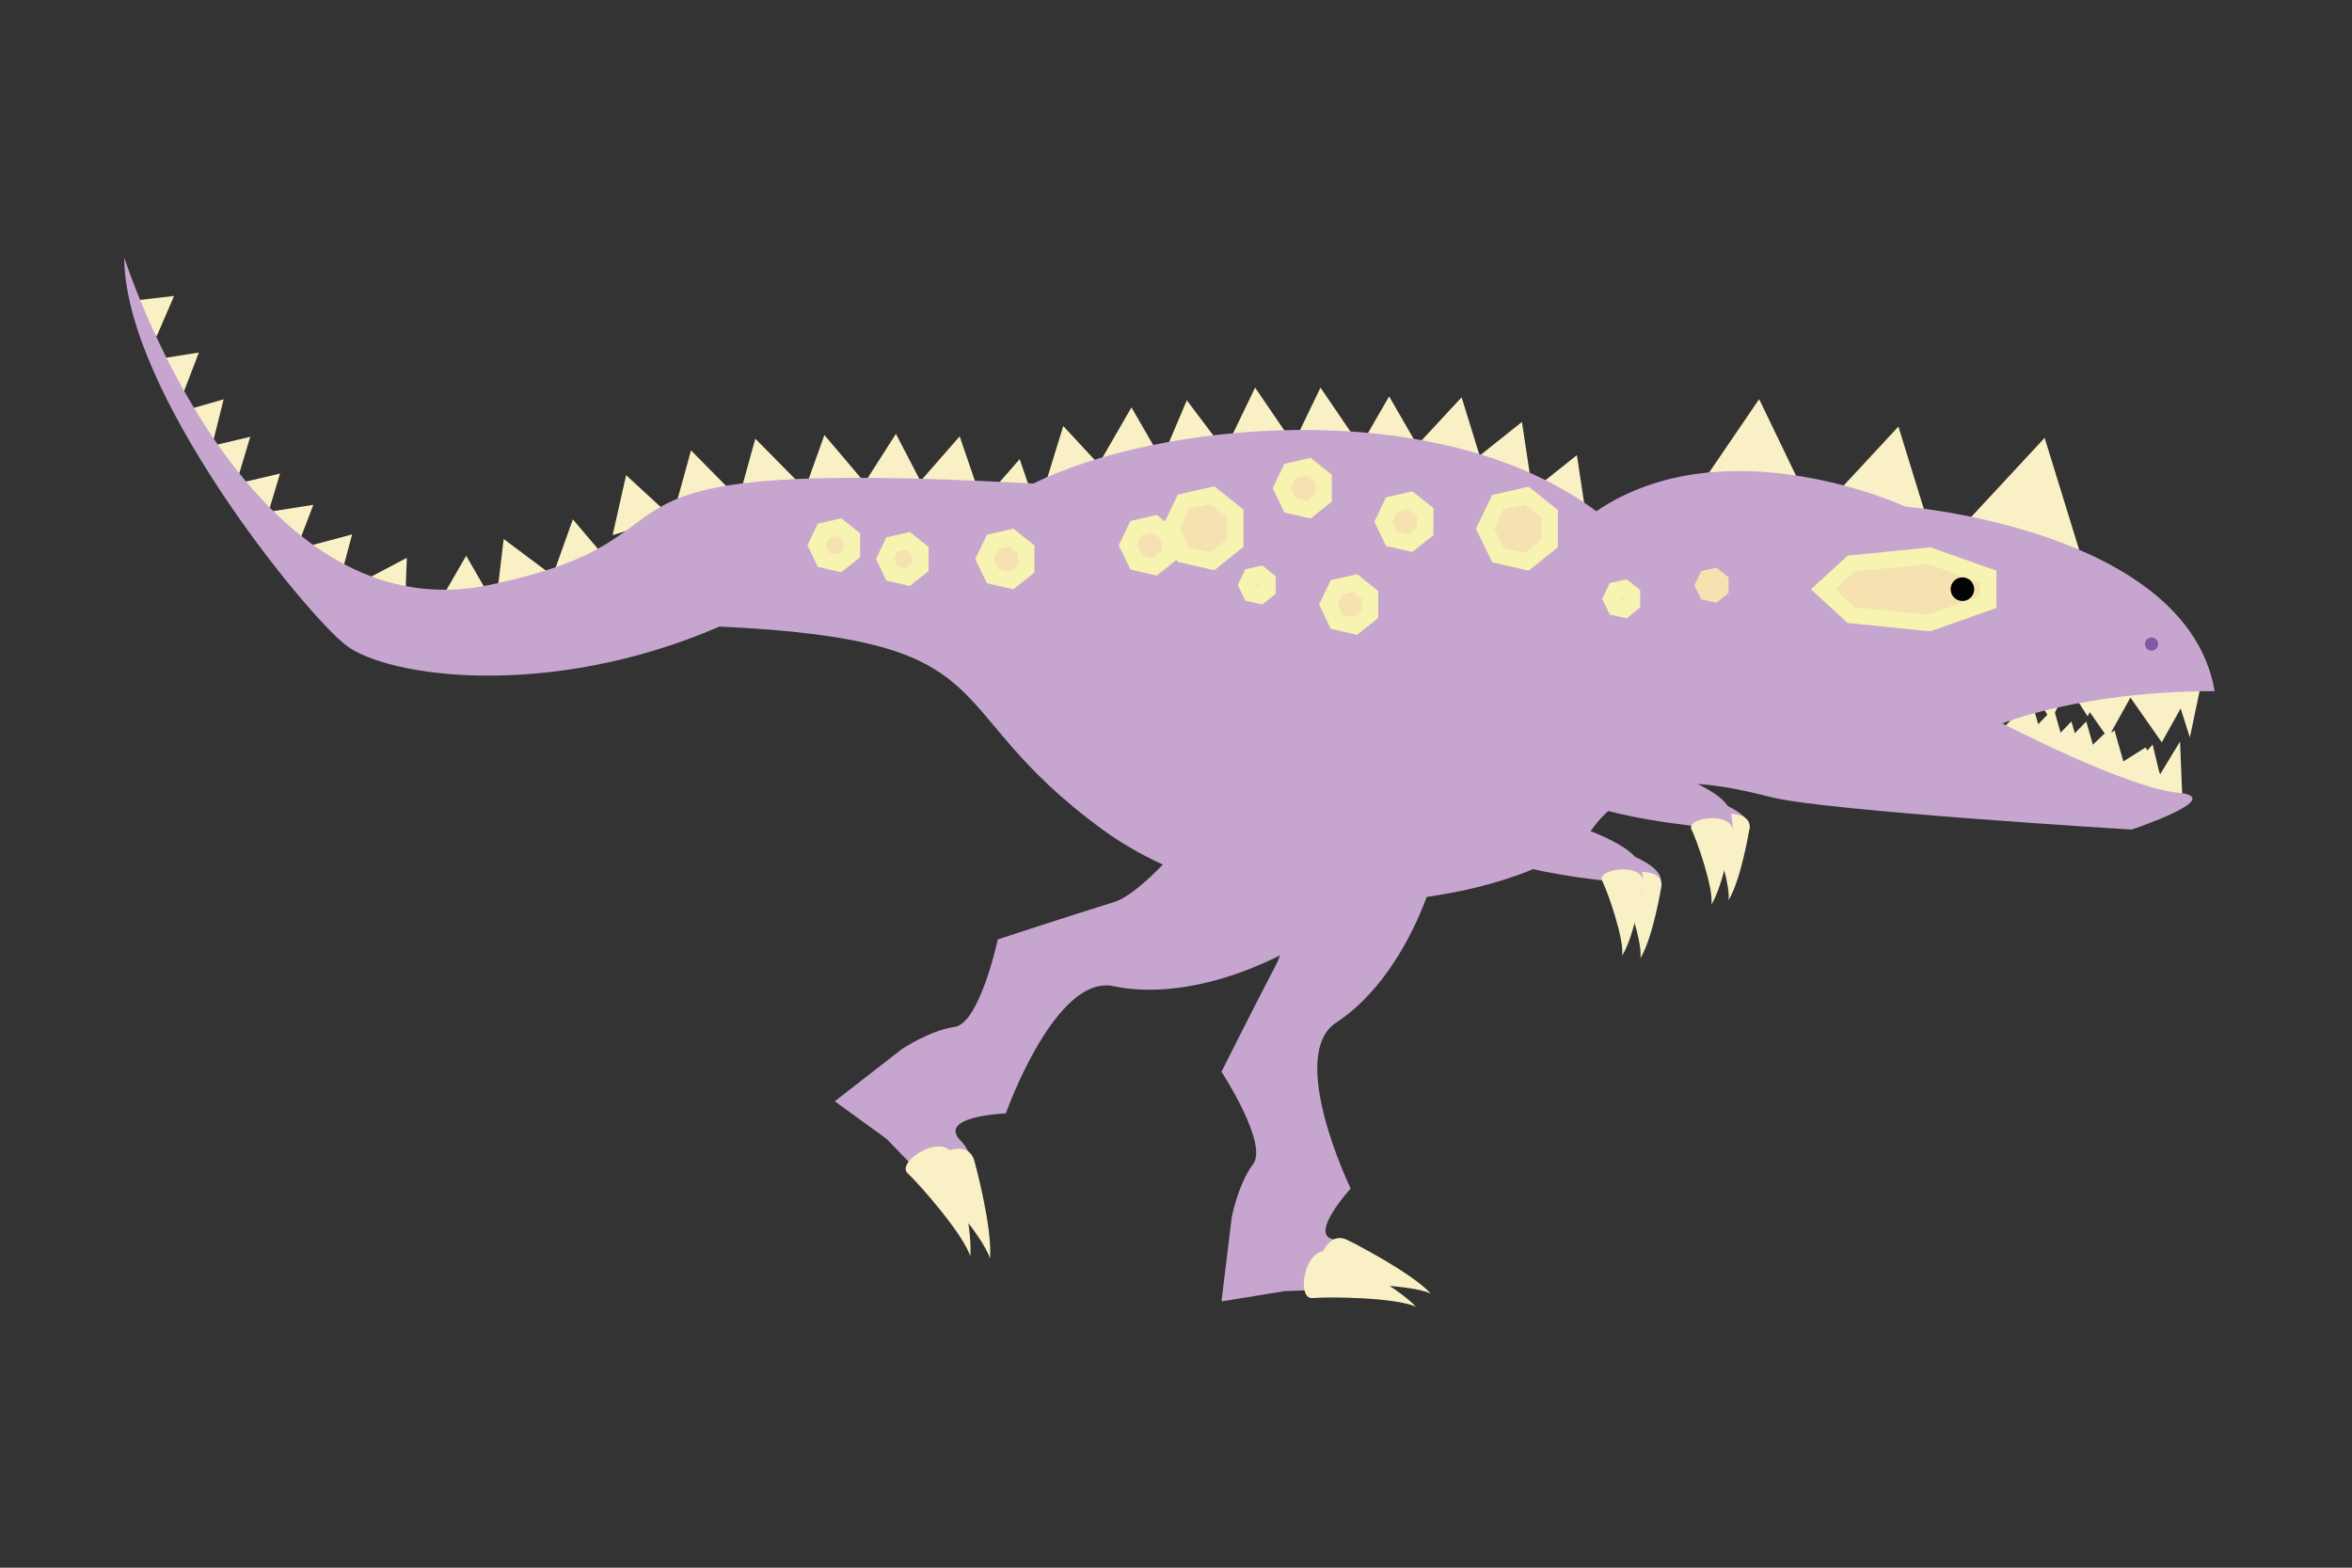 <?xml version="1.0" encoding="utf-8"?>
<!-- Generator: Adobe Illustrator 23.0.3, SVG Export Plug-In . SVG Version: 6.00 Build 0)  -->
<svg version="1.0" id="Layer_1" xmlns="http://www.w3.org/2000/svg" xmlns:xlink="http://www.w3.org/1999/xlink" x="0px" y="0px"
	 viewBox="0 0 600 400" style="enable-background:new 0 0 600 400;" xml:space="preserve">
<rect x="0" y="0" width="600" height="400" fill="#333333" stroke="none"/>
<style type="text/css">
	.st0{fill:#C6A6CF;}
	.st1{fill:#F9F1C5;}
	.st2{fill:#F7F3B1;}
	.st3{fill:#F5E2B0;}
	.st4{fill:#030303;}
	.st5{fill:#8159A5;}
</style>
<g id="A-Majunga">
	<path class="st0" d="M439.8,205.21c0,0,6.73,2.76,6.54,6.06c-0.19,3.29-18.03-2.27-18.03-2.27L439.8,205.21z"/>
	<path class="st1" d="M446.24,211.72c0,0-2.11,12.8-5.28,17.95c0.57-4.32-3.83-16.63-5.11-19.23
		C434.35,207.38,447.61,205.64,446.24,211.72z"/>
	<path class="st0" d="M417.15,218.66c0,0,6.73,2.76,6.54,6.06c-0.19,3.29-18.03-2.27-18.03-2.27L417.15,218.66z"/>
	<path class="st1" d="M423.76,226.52c0,0-2.11,12.8-5.28,17.95c0.57-4.32-3.83-16.63-5.11-19.23
		C411.87,222.18,425.13,220.44,423.76,226.52z"/>
	<path class="st0" d="M404.2,190.98c0,0,34.16,7.14,37.09,15.77c2.93,8.63-4.6,15.7-4.6,15.7l-5.11-11.77c0,0-37-3.85-32.19-11.77
		C404.2,190.98,404.2,190.98,404.2,190.98z"/>
	<polygon class="st1" points="50.73,89.95 46.69,100.48 39.59,91.71 	"/>
	<polygon class="st1" points="44.41,75.51 39.94,85.86 33.21,76.81 	"/>
	<polygon class="st1" points="57.05,101.89 54.32,112.84 46.21,105 	"/>
	<polygon class="st1" points="52.87,114.04 63.84,111.45 60.6,122.25 	"/>
	<polygon class="st1" points="71.44,120.82 68.2,131.62 60.46,123.41 	"/>
	<polygon class="st1" points="79.94,128.8 75.9,139.33 68.8,130.56 	"/>
	<polygon class="st1" points="89.83,136.35 86.91,147.25 78.93,139.27 	"/>
	<polygon class="st1" points="103.79,142.32 103.37,153.59 93.82,147.59 	"/>
	<polygon class="st1" points="118.92,141.8 124.56,151.57 113.28,151.57 	"/>
	<polygon class="st1" points="128.49,137.53 141.05,146.93 126.63,153.11 	"/>
	<polygon class="st1" points="146.14,132.52 156.3,144.48 140.86,147.29 	"/>
	<polygon class="st1" points="159.72,121.24 171.26,131.86 156.28,136.55 	"/>
	<polygon class="st1" points="172.11,130.05 176.28,114.92 187.3,126.09 	"/>
	<polygon class="st1" points="192.68,111.93 203.7,123.1 188.51,127.06 	"/>
	<polygon class="st1" points="210.3,111 220.46,122.96 205.02,125.77 	"/>
	<polygon class="st1" points="228.55,110.69 235.78,124.61 220.11,123.92 	"/>
	<polygon class="st1" points="260.12,117.15 265.21,131.99 249.81,128.97 	"/>
	<polygon class="st1" points="244.81,111.33 249.89,126.17 234.49,123.15 	"/>
	<polygon class="st1" points="271.24,108.71 281.91,120.21 266.62,123.7 	"/>
	<polygon class="st1" points="288.64,103.95 296.48,117.54 280.79,117.54 	"/>
	<polygon class="st1" points="302.76,102.14 312.21,114.67 296.63,116.59 	"/>
	<polygon class="st1" points="313.38,113.04 320.18,98.9 329.02,111.87 	"/>
	<polygon class="st1" points="336.86,98.9 345.69,111.87 330.05,113.04 	"/>
	<polygon class="st1" points="354.37,101.14 362.21,114.73 346.52,114.73 	"/>
	<polygon class="st1" points="372.86,101.37 377.49,116.36 362.19,112.87 	"/>
	<polygon class="st1" points="402.27,116.13 404.61,131.64 390.01,125.91 	"/>
	<polygon class="st1" points="388.25,107.66 390.59,123.17 375.98,117.44 	"/>
	<polygon class="st1" points="448.76,101.84 458.99,123.08 435.48,121.32 	"/>
	<polygon class="st1" points="521.59,111.72 530.4,140.3 501.25,133.64 	"/>
	<polygon class="st1" points="484.29,108.84 491.24,131.37 468.25,126.12 	"/>
	<polyline class="st1" points="556.82,205.96 556.13,189.21 547.19,203.93 	"/>
	<polyline class="st1" points="553.27,171.27 558.64,188.16 562.26,170.9 	"/>
	<polyline class="st1" points="550.08,171.39 554.18,180.81 557.29,171.08 	"/>
	<polyline class="st1" points="539.87,172.83 551.47,189.41 561.25,171.86 	"/>
	<polyline class="st1" points="526.13,171.73 537.73,188.31 547.51,170.75 	"/>
	<polyline class="st1" points="544.22,204.74 538.36,185.76 523.46,199.92 	"/>
	<polyline class="st1" points="553.36,207.63 549.15,190 536.48,203.77 	"/>
	<polyline class="st1" points="555.43,205.57 547.36,190.7 532.41,200.08 	"/>
	<polyline class="st1" points="534.26,162.49 547.01,182.27 557.76,161.33 	"/>
	<polyline class="st1" points="525.56,165.3 538.31,185.08 549.06,164.14 	"/>
	<polyline class="st1" points="510.45,163.99 523.21,183.76 533.95,162.83 	"/>
	<polyline class="st1" points="530.34,203.36 523.89,180.72 507.51,197.62 	"/>
	<polyline class="st1" points="544.41,209.02 537.96,186.38 521.58,203.28 	"/>
	<polyline class="st1" points="534.87,206.72 528.43,184.08 512.05,200.98 	"/>
	<polyline class="st1" points="528.5,160.19 541.26,179.97 552.01,159.03 	"/>
	<polyline class="st1" points="519.8,163 532.56,182.78 543.31,161.84 	"/>
	<polyline class="st1" points="504.69,161.69 517.45,181.46 528.2,160.52 	"/>
	<polyline class="st1" points="524.58,201.06 518.14,178.42 501.76,195.32 	"/>
	<polyline class="st1" points="538.65,206.72 532.21,184.08 515.83,200.98 	"/>
	<polyline class="st1" points="545.84,208.91 539.39,186.27 523.01,203.17 	"/>
	<path class="st0" d="M31.7,65.7c0,0,30.61,96.53,93,83.58s10.59-32.96,138.91-25.9c30.61-15.29,102.42-23.54,143.62,7.06
		c32.96-22.36,78.87-1.18,78.87-1.18s71.81,5.89,78.87,47.09c-34.14,0-54.15,8.24-54.15,8.24s31.78,16.48,44.73,17.66
		c12.95,1.18-11.77,9.42-11.77,9.42s-77.7-4.71-91.82-8.24s-34.14-8.24-45.91,8.24s-81.23,31.78-124.78,0s-22.37-48.27-97.71-51.8
		C140,178.71,98.8,172.83,88.2,164.59C77.61,156.35,31.7,99.84,31.7,65.7z"/>
	<polygon class="st2" points="461.97,150.37 471.34,141.78 492.4,139.65 509.29,145.6 509.29,155.13 492.4,161.08 471.34,158.96 	
		"/>
	<polygon class="st3" points="473.14,154.94 468.15,150.37 473.14,145.8 491.89,143.91 505.11,148.56 505.11,152.17 491.89,156.82 	
		"/>
	<circle class="st4" cx="500.62" cy="150.33" r="3.01"/>
	<path class="st0" d="M323.12,189.75c0,0,8.37,45,2.62,55.98s-14.13,27.73-14.13,27.73s11.96,18.31,8.07,23.54
		c-3.89,5.23-5.46,13.6-5.46,13.6l-2.62,21.45l16.15-2.62l26.23-0.92c0,0-3.66-12.16-12.56-12.16c-8.89,0,3.14-13.08,3.14-13.08
		s-16.43-34.06-3.66-42.38c19.65-12.82,31.39-46.88,27.73-67.65S320.51,172.93,323.12,189.75z"/>
	<path class="st0" d="M322.04,188.87c0,0-26.03,37.65-37.88,41.31c-11.85,3.66-29.63,9.52-29.63,9.52s-4.56,21.39-11.02,22.32
		s-13.5,5.71-13.5,5.71l-17.06,13.26l13.23,9.61l21.4,22.19c0,0,3.79-15.39-2.48-21.71s11.49-6.99,11.49-6.99
		s12.59-35.65,27.49-32.46c22.94,4.91,55.38-10.76,67.54-28S332.13,175.16,322.04,188.87z"/>
	<polygon class="st2" points="408.72,152.79 410.64,148.79 414.96,147.81 418.42,150.57 418.42,155 414.96,157.76 410.64,156.78 	
		"/>
	<polygon class="st3" points="413.53,153.15 413.36,152.78 413.53,152.42 413.93,152.33 414.24,152.58 414.24,152.99 413.93,153.24 
			"/>
	<polygon class="st2" points="376.52,134.89 380.66,126.3 389.96,124.18 397.41,130.12 397.41,139.65 389.96,145.6 380.66,143.48 	
		"/>
	<polygon class="st3" points="383.55,139.85 381.16,134.89 383.55,129.93 388.92,128.7 393.23,132.13 393.23,137.64 388.92,141.07 	
		"/>
	<polygon class="st2" points="350.59,133.1 353.58,126.89 360.29,125.36 365.68,129.66 365.68,136.55 360.29,140.84 353.58,139.31 	
		"/>
	<polygon class="st3" points="356.47,135.68 355.23,133.1 356.47,130.52 359.26,129.89 361.5,131.67 361.5,134.53 359.26,136.32 	
		"/>
	<polygon class="st2" points="336.5,154.24 339.49,148.03 346.21,146.5 351.6,150.79 351.6,157.68 346.21,161.98 339.49,160.45 	"/>
	<polygon class="st3" points="342.39,156.82 341.15,154.24 342.39,151.66 345.18,151.02 347.41,152.81 347.41,155.67 345.18,157.45 
			"/>
	<polygon class="st2" points="324.65,124.56 327.64,118.35 334.35,116.82 339.74,121.12 339.74,128 334.35,132.3 327.64,130.77 	"/>
	<polygon class="st3" points="330.53,127.14 329.29,124.56 330.53,121.98 333.32,121.34 335.56,123.13 335.56,125.99 333.32,127.77 
			"/>
	<polygon class="st2" points="315.76,149.26 317.68,145.27 322,144.28 325.46,147.05 325.46,151.48 322,154.24 317.68,153.25 	"/>
	<polygon class="st3" points="320.57,149.63 320.4,149.26 320.57,148.9 320.96,148.81 321.28,149.06 321.28,149.46 320.96,149.72 	
		"/>
	<polygon class="st2" points="296.34,134.78 300.48,126.19 309.77,124.07 317.22,130.02 317.22,139.55 309.77,145.5 300.48,143.37 	
		"/>
	<polygon class="st3" points="303.37,139.74 300.98,134.78 303.37,129.82 308.74,128.6 313.04,132.03 313.04,137.54 308.74,140.97 	
		"/>
	<polygon class="st2" points="285.39,139.13 288.38,132.92 295.09,131.39 300.48,135.68 300.48,142.57 295.09,146.87 288.38,145.33 
			"/>
	<polygon class="st3" points="291.27,141.7 290.03,139.13 291.27,136.55 294.06,135.91 296.3,137.7 296.3,140.56 294.06,142.34 	"/>
	<polygon class="st2" points="248.79,142.63 251.78,136.42 258.49,134.89 263.88,139.18 263.88,146.07 258.49,150.37 251.78,148.83 
			"/>
	<polygon class="st3" points="254.67,145.21 253.43,142.63 254.67,140.05 257.46,139.41 259.7,141.2 259.7,144.06 257.46,145.84 	
		"/>
	<polygon class="st2" points="205.98,139.13 208.64,133.6 214.62,132.24 219.41,136.06 219.41,142.19 214.62,146.01 208.64,144.65 	
		"/>
	<polygon class="st3" points="211.53,141.02 210.62,139.13 211.53,137.23 213.58,136.76 215.23,138.07 215.23,140.18 213.58,141.49 
			"/>
	<polygon class="st2" points="223.46,142.63 226.12,137.1 232.09,135.74 236.89,139.56 236.89,145.69 232.09,149.52 226.12,148.15 	
		"/>
	<polygon class="st3" points="229.01,144.52 228.1,142.63 229.01,140.73 231.06,140.26 232.71,141.57 232.71,143.68 231.06,144.99 	
		"/>
	<polygon class="st2" points="432.29,149.32 434,145.77 437.84,144.89 440.92,147.35 440.92,151.3 437.84,153.75 434,152.88 	"/>
	<polygon class="st3" points="432.29,149.32 434,145.77 437.84,144.89 440.92,147.35 440.92,151.3 437.84,153.75 434,152.88 	"/>
	<circle class="st5" cx="548.87" cy="164.34" r="1.68"/>
	<path class="st0" d="M381.33,204.93c0,0,34.16,7.14,37.09,15.77c2.93,8.63-4.6,15.7-4.6,15.7l-5.11-11.77c0,0-37-3.85-32.19-11.77
		C381.33,204.93,381.33,204.93,381.33,204.93z"/>
	<path class="st1" d="M419.1,225.9c0,0-2.11,12.8-5.28,17.95c0.57-4.32-3.83-16.63-5.11-19.23
		C407.21,221.55,420.47,219.82,419.1,225.9z"/>
	<path class="st1" d="M441.87,212.83c0,0-2.11,12.8-5.28,17.95c0.57-4.32-3.83-16.63-5.11-19.23
		C429.98,208.48,443.24,206.74,441.87,212.83z"/>
	<path class="st1" d="M344.08,316.57c0,0,15.54,7.74,20.93,13.49c-5.29-2.45-22.63-2.59-26.42-2.22
		C334.11,328.28,336.83,312.48,344.08,316.57z"/>
	<path class="st1" d="M340.29,319.94c0,0,15.54,7.74,20.93,13.49c-5.29-2.45-22.63-2.59-26.42-2.22
		C330.33,331.64,333.05,315.84,340.29,319.94z"/>
	<path class="st1" d="M248.65,296.53c0,0,4.59,16.74,3.9,24.59c-1.71-5.58-13.16-18.59-15.96-21.17
		C233.28,296.91,246.87,288.4,248.65,296.53z"/>
	<path class="st1" d="M243.62,295.95c0,0,4.59,16.74,3.9,24.59c-1.71-5.58-13.16-18.59-15.96-21.17
		C228.25,296.33,241.84,287.82,243.62,295.95z"/>
</g>
</svg>
